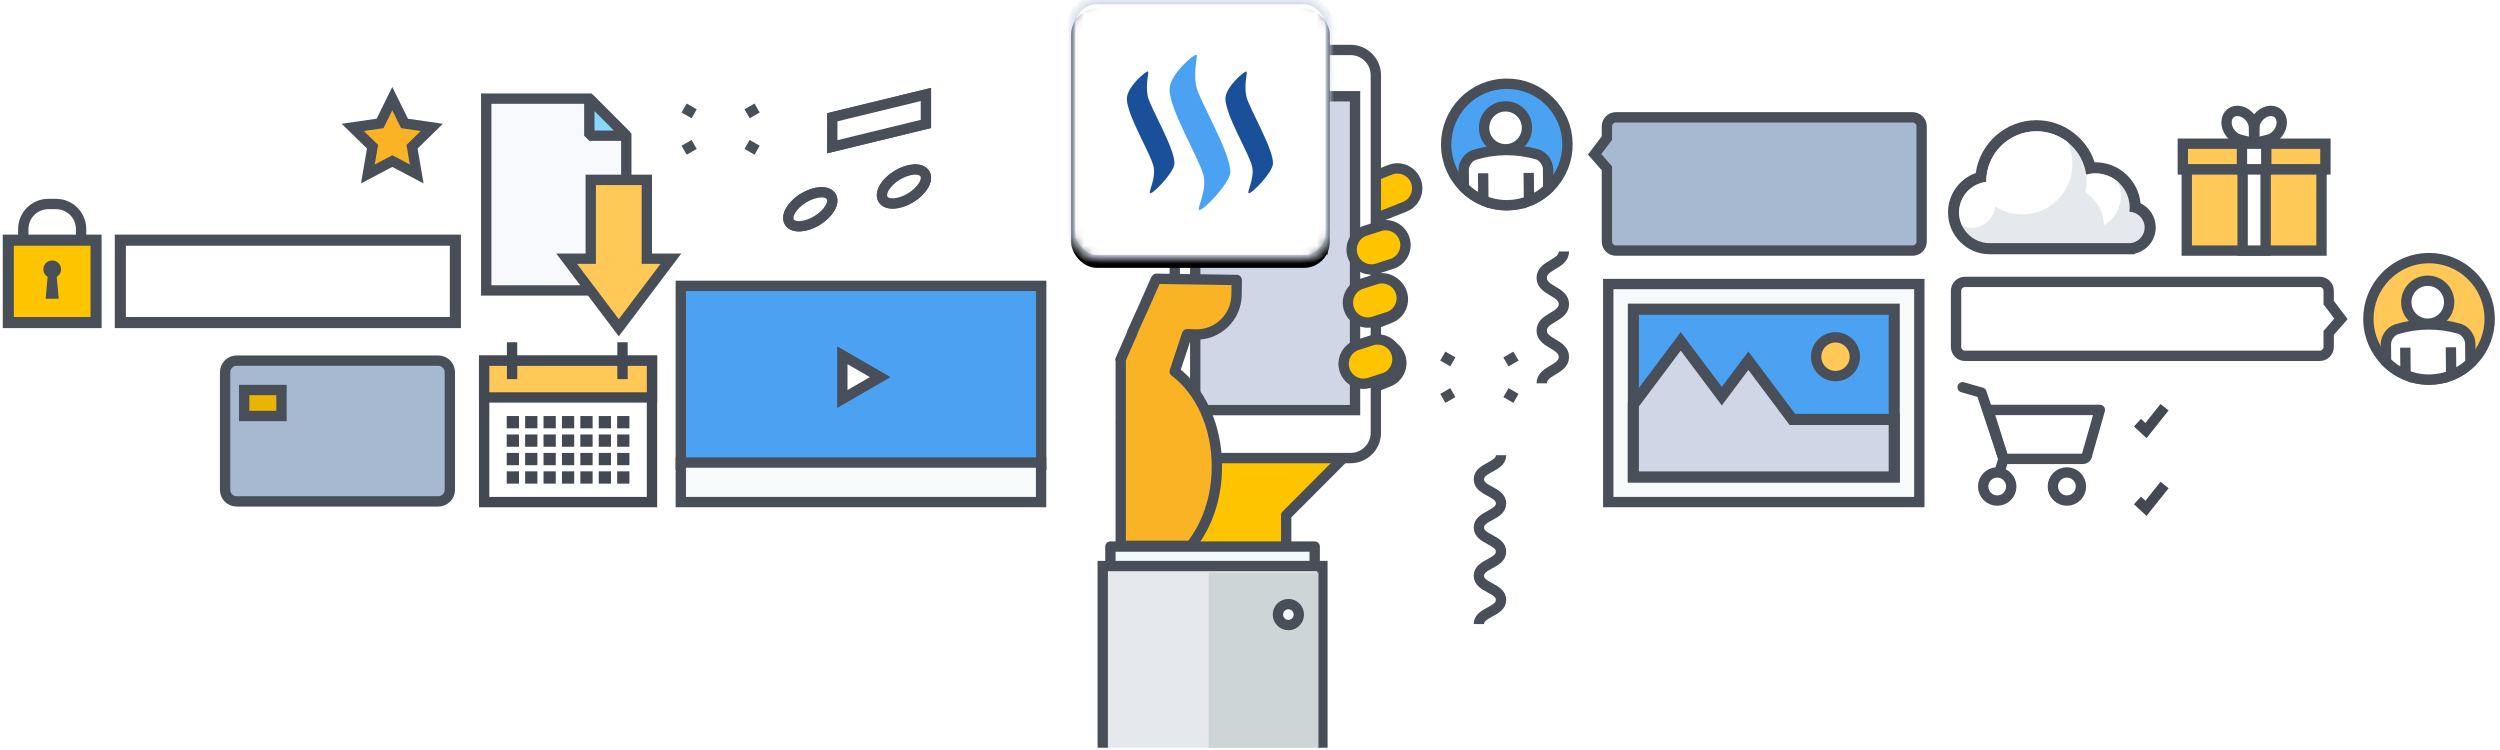 <?xml version="1.0" encoding="UTF-8" standalone="no"?>
<svg width="290px" height="87px" viewBox="0 0 290 87" version="1.1" xmlns="http://www.w3.org/2000/svg" xmlns:xlink="http://www.w3.org/1999/xlink">
    <!-- Generator: Sketch 3.7.2 (28276) - http://www.bohemiancoding.com/sketch -->
    <title>Group 4</title>
    <desc>Created with Sketch.</desc>
    <defs>
        <rect id="path-1" x="0" y="0" width="29.993" height="30.074" rx="2.992"></rect>
        <filter x="-50%" y="-50%" width="200%" height="200%" filterUnits="objectBoundingBox" id="filter-2">
            <feOffset dx="0" dy="1" in="SourceAlpha" result="shadowOffsetOuter1"></feOffset>
            <feGaussianBlur stdDeviation="0.5" in="shadowOffsetOuter1" result="shadowBlurOuter1"></feGaussianBlur>
            <feComposite in="shadowBlurOuter1" in2="SourceAlpha" operator="out" result="shadowBlurOuter1"></feComposite>
            <feColorMatrix values="0 0 0 0 0.302   0 0 0 0 0.408   0 0 0 0 0.573  0 0 0 0.205 0" type="matrix" in="shadowBlurOuter1"></feColorMatrix>
        </filter>
        <mask id="mask-3" maskContentUnits="userSpaceOnUse" maskUnits="objectBoundingBox" x="0" y="0" width="29.993" height="30.074" fill="white">
            <use xlink:href="#path-1"></use>
        </mask>
    </defs>
    <g id="adverts" stroke="none" stroke-width="1" fill="none" fill-rule="evenodd">
        <g id="Group-4">
            <g id="Page-1" style="mix-blend-mode: multiply;" transform="translate(0, 5.37)">
                <path id="Stroke-16" stroke="#484F59" stroke-width="1.2"></path>
                <path id="Stroke-17" stroke="#484F59" stroke-width="1.2" stroke-dasharray="1.258,1.258"></path>
                <path id="Stroke-18" stroke="#484F59" stroke-width="1.2"></path>
                <path id="Stroke-19" stroke="#484F59" stroke-width="1.2"></path>
                <path id="Stroke-20" stroke="#484F59" stroke-width="1.2"></path>
                <path id="Stroke-21" stroke="#484F59" stroke-width="1.2"></path>
                <path id="Stroke-22" stroke="#484F59" stroke-width="1.2"></path>
                <path d="M79.359,7.16 L80.52,7.831" id="Stroke-23" stroke="#484F59" stroke-width="1.2"></path>
                <path d="M79.359,12.056 L80.52,11.384" id="Stroke-24" stroke="#484F59" stroke-width="1.2"></path>
                <path id="Stroke-25" stroke="#484F59" stroke-width="1.2"></path>
                <path d="M87.823,12.056 L86.662,11.384" id="Stroke-26" stroke="#484F59" stroke-width="1.2"></path>
                <path d="M87.823,7.16 L86.662,7.831" id="Stroke-27" stroke="#484F59" stroke-width="1.2"></path>
                <polygon id="Fill-28" fill="#4BA2F2" points="78.974 48.557 120.78 48.557 120.78 27.788 78.974 27.788"></polygon>
                <polygon id="Stroke-29" stroke="#484F59" stroke-width="1.2" points="78.974 48.557 120.78 48.557 120.78 27.788 78.974 27.788"></polygon>
                <polygon id="Fill-30" fill="#F7FAFB" points="78.974 52.871 120.766 52.871 120.766 48.287 78.974 48.287"></polygon>
                <polygon id="Stroke-31" stroke="#484F59" stroke-width="1.2" points="78.974 52.871 120.766 52.871 120.766 48.287 78.974 48.287"></polygon>
                <polygon id="Fill-32" fill="#FFFFFF" points="102.101 38.376 99.906 39.645 97.712 40.915 97.712 38.376 97.712 35.837 99.906 37.106"></polygon>
                <polygon id="Stroke-33" stroke="#484F59" stroke-width="1.2" points="102.101 38.376 99.906 39.645 97.712 40.915 97.712 38.376 97.712 35.837 99.906 37.106"></polygon>
                <path id="Stroke-34" stroke="#484F59" stroke-width="1.2"></path>
                <path id="Stroke-35" stroke="#484F59" stroke-width="1.2"></path>
                <path id="Stroke-36" stroke="#484F59" stroke-width="1.2"></path>
                <path id="Stroke-37" stroke="#484F59" stroke-width="1.2"></path>
                <polygon id="Fill-38" fill="#F8F9FC" points="72.649 28.32 72.649 16.362 72.649 10.368 68.362 6.071 56.402 6.071 56.402 10.509 56.402 16.362 56.402 28.32"></polygon>
                <polygon id="Stroke-39" stroke="#484F59" stroke-width="1.2" points="72.649 28.32 72.649 16.362 72.649 10.368 68.362 6.071 56.402 6.071 56.402 10.509 56.402 16.362 56.402 28.32"></polygon>
                <polygon id="Fill-40" fill="#88D8FB" points="68.362 10.368 72.649 10.368 68.362 6.071"></polygon>
                <polygon id="Stroke-41" stroke="#484F59" stroke-width="1.2" stroke-linejoin="bevel" points="68.362 10.368 72.649 10.368 68.362 6.071"></polygon>
                <polygon id="Fill-42" fill="#FFC857" points="77.827 24.638 75.032 24.638 75.032 15.494 71.92 15.494 68.528 15.494 68.528 24.638 65.731 24.638 71.778 32.65"></polygon>
                <polygon id="Stroke-43" stroke="#484F59" stroke-width="1.2" points="77.827 24.638 75.032 24.638 75.032 15.494 71.92 15.494 68.528 15.494 68.528 24.638 65.731 24.638 71.778 32.65"></polygon>
                <polygon id="Fill-44" fill="#FFFFFF" points="56.161 52.871 75.63 52.871 75.63 36.471 56.161 36.471"></polygon>
                <polygon id="Stroke-45" stroke="#424953" stroke-width="1.2" points="56.161 52.871 75.63 52.871 75.63 36.471 56.161 36.471"></polygon>
                <polygon id="Fill-46" fill="#FFC857" points="56.161 40.734 75.63 40.734 75.63 36.472 56.161 36.472"></polygon>
                <polygon id="Stroke-47" stroke="#424953" stroke-width="1.2" points="56.161 40.734 75.63 40.734 75.63 36.472 56.161 36.472"></polygon>
                <polygon id="Fill-48" fill="#424953" points="58.779 44.315 60.203 44.315 60.203 42.889 58.779 42.889"></polygon>
                <polygon id="Fill-49" fill="#424953" points="60.915 44.315 62.338 44.315 62.338 42.889 60.915 42.889"></polygon>
                <polygon id="Fill-50" fill="#424953" points="63.049 44.315 64.472 44.315 64.472 42.889 63.049 42.889"></polygon>
                <polygon id="Fill-51" fill="#424953" points="65.185 44.315 66.608 44.315 66.608 42.889 65.185 42.889"></polygon>
                <polygon id="Fill-52" fill="#424953" points="67.319 44.315 68.743 44.315 68.743 42.889 67.319 42.889"></polygon>
                <polygon id="Fill-53" fill="#424953" points="69.455 44.315 70.878 44.315 70.878 42.889 69.455 42.889"></polygon>
                <polygon id="Fill-54" fill="#424953" points="71.59 44.315 73.013 44.315 73.013 42.889 71.59 42.889"></polygon>
                <polygon id="Fill-55" fill="#424953" points="58.779 46.454 60.203 46.454 60.203 45.028 58.779 45.028"></polygon>
                <polygon id="Fill-56" fill="#424953" points="60.915 46.454 62.338 46.454 62.338 45.028 60.915 45.028"></polygon>
                <polygon id="Fill-57" fill="#424953" points="63.049 46.454 64.472 46.454 64.472 45.028 63.049 45.028"></polygon>
                <polygon id="Fill-58" fill="#424953" points="65.185 46.454 66.608 46.454 66.608 45.028 65.185 45.028"></polygon>
                <polygon id="Fill-59" fill="#424953" points="67.319 46.454 68.743 46.454 68.743 45.028 67.319 45.028"></polygon>
                <polygon id="Fill-60" fill="#424953" points="69.455 46.454 70.878 46.454 70.878 45.028 69.455 45.028"></polygon>
                <polygon id="Fill-61" fill="#424953" points="71.59 46.454 73.013 46.454 73.013 45.028 71.59 45.028"></polygon>
                <polygon id="Fill-62" fill="#424953" points="58.779 48.594 60.203 48.594 60.203 47.168 58.779 47.168"></polygon>
                <polygon id="Fill-63" fill="#424953" points="60.915 48.594 62.338 48.594 62.338 47.168 60.915 47.168"></polygon>
                <polygon id="Fill-64" fill="#424953" points="63.049 48.594 64.472 48.594 64.472 47.168 63.049 47.168"></polygon>
                <polygon id="Fill-65" fill="#424953" points="65.185 48.594 66.608 48.594 66.608 47.168 65.185 47.168"></polygon>
                <polygon id="Fill-66" fill="#424953" points="67.319 48.594 68.743 48.594 68.743 47.168 67.319 47.168"></polygon>
                <polygon id="Fill-67" fill="#424953" points="69.455 48.594 70.878 48.594 70.878 47.168 69.455 47.168"></polygon>
                <polygon id="Fill-68" fill="#424953" points="71.59 48.594 73.013 48.594 73.013 47.168 71.59 47.168"></polygon>
                <polygon id="Fill-69" fill="#424953" points="58.779 50.732 60.203 50.732 60.203 49.306 58.779 49.306"></polygon>
                <polygon id="Fill-70" fill="#424953" points="60.915 50.732 62.338 50.732 62.338 49.306 60.915 49.306"></polygon>
                <polygon id="Fill-71" fill="#424953" points="63.049 50.732 64.472 50.732 64.472 49.306 63.049 49.306"></polygon>
                <polygon id="Fill-72" fill="#424953" points="65.185 50.732 66.608 50.732 66.608 49.306 65.185 49.306"></polygon>
                <polygon id="Fill-73" fill="#424953" points="67.319 50.732 68.743 50.732 68.743 49.306 67.319 49.306"></polygon>
                <polygon id="Fill-74" fill="#424953" points="69.455 50.732 70.878 50.732 70.878 49.306 69.455 49.306"></polygon>
                <polygon id="Fill-75" fill="#424953" points="71.59 50.732 73.013 50.732 73.013 49.306 71.59 49.306"></polygon>
                <polygon id="Stroke-76" stroke="#424953" stroke-width="1.2" points="59.401 34.331 59.401 38.61 59.401 37.184 59.401 35.758"></polygon>
                <polygon id="Stroke-77" stroke="#424953" stroke-width="1.2" points="72.212 34.331 72.212 38.61 72.212 37.184 72.212 35.758"></polygon>
                <path d="M230.812,23.482 C228.497,23.482 226.613,21.595 226.613,19.275 C226.613,17.324 227.942,15.659 229.783,15.196 C230.056,11.838 232.843,9.217 236.231,9.217 C239.217,9.217 241.806,11.29 242.51,14.139 C242.698,14.115 242.887,14.103 243.075,14.103 C245.597,14.103 247.652,16.142 247.688,18.661 C248.698,18.969 249.42,19.903 249.42,21.015 C249.42,22.292 248.448,23.345 247.207,23.47 L247.201,23.482 L230.812,23.482 Z" id="Fill-78" fill="#E5E8EC"></path>
                <path d="M236.231,8.572 C232.645,8.572 229.671,11.243 229.187,14.704 C227.294,15.376 225.969,17.184 225.969,19.275 C225.969,21.95 228.142,24.126 230.811,24.126 L238.546,24.126 L243.6,24.126 L246.803,24.126 L247.598,24.126 L247.635,24.052 C249.023,23.743 250.064,22.498 250.064,21.015 C250.064,19.775 249.352,18.71 248.306,18.211 C248.047,15.547 245.8,13.458 243.075,13.458 C243.044,13.458 243.013,13.459 242.983,13.46 C242.035,10.601 239.328,8.572 236.231,8.572 M236.231,9.861 C239.179,9.861 241.612,12.054 242.001,14.899 C242.343,14.802 242.703,14.747 243.075,14.747 C245.268,14.747 247.045,16.53 247.045,18.726 C247.045,18.886 247.033,19.043 247.015,19.198 C247.994,19.228 248.777,20.029 248.777,21.015 C248.777,22.022 247.964,22.837 246.96,22.837 C246.908,22.837 246.857,22.834 246.806,22.83 C246.806,22.833 246.805,22.835 246.803,22.837 L243.6,22.837 L238.546,22.837 L230.811,22.837 C228.848,22.837 227.256,21.242 227.256,19.275 C227.256,17.445 228.633,15.94 230.404,15.737 L230.404,15.697 C230.404,12.475 233.012,9.861 236.231,9.861" id="Fill-79" fill="#484F59"></path>
                <path d="M245.704,15.751 C245.003,15.129 244.085,14.748 243.075,14.748 C242.703,14.748 242.343,14.802 242.001,14.899 C242.037,15.16 242.057,15.426 242.057,15.697 C242.057,16.131 242.009,16.552 241.919,16.958 C243.183,17.76 244.027,19.159 244.056,20.76 C245.234,20.07 246.029,18.791 246.029,17.324 C246.029,16.765 245.912,16.234 245.704,15.751" id="Fill-80" fill="#FFFFFF"></path>
                <path d="M234.578,19.497 C237.795,19.497 240.403,16.883 240.403,13.659 C240.403,12.738 240.191,11.869 239.812,11.095 C238.825,10.322 237.582,9.861 236.23,9.861 C233.013,9.861 230.405,12.475 230.405,15.697 L230.405,15.737 C228.633,15.94 227.256,17.445 227.256,19.275 C227.256,19.829 227.387,20.351 227.612,20.82 C227.948,20.969 228.321,21.053 228.714,21.053 C230.137,21.053 231.303,19.962 231.431,18.571 C232.338,19.156 233.418,19.497 234.578,19.497" id="Fill-81" fill="#FFFFFF"></path>
                <path d="M96.525,17.711 C96.688,18.577 95.685,19.813 94.286,20.473 C92.888,21.133 91.624,20.967 91.462,20.102 C91.301,19.236 92.303,17.999 93.702,17.339 C95.101,16.68 96.365,16.847 96.525,17.711" id="Fill-82" fill="#FFFFFF"></path>
                <path d="M96.525,17.711 C96.688,18.577 95.685,19.813 94.286,20.473 C92.888,21.133 91.624,20.967 91.462,20.102 C91.301,19.236 92.303,17.999 93.702,17.339 C95.101,16.68 96.365,16.847 96.525,17.711 L96.525,17.711 Z" id="Stroke-83" stroke="#484F59" stroke-width="1.2"></path>
                <g id="Group-86" transform="translate(96.474, 7.901)">
                    <path id="Fill-84" fill="#FFFFFF"></path>
                    <path id="Stroke-85" stroke="#484F59" stroke-width="1.2"></path>
                </g>
                <path d="M107.389,15.068 C107.55,15.933 106.546,17.17 105.149,17.83 C103.75,18.491 102.486,18.324 102.325,17.458 C102.164,16.593 103.166,15.355 104.565,14.696 C105.962,14.037 107.227,14.203 107.389,15.068" id="Fill-87" fill="#FFFFFF"></path>
                <path d="M107.389,15.068 C107.55,15.933 106.546,17.17 105.149,17.83 C103.75,18.491 102.486,18.324 102.325,17.458 C102.164,16.593 103.166,15.355 104.565,14.696 C105.962,14.037 107.227,14.203 107.389,15.068 L107.389,15.068 Z" id="Stroke-88" stroke="#484F59" stroke-width="1.2"></path>
                <g id="Group-91" transform="translate(107.194, 5.324)">
                    <path id="Fill-89" fill="#FFFFFF"></path>
                    <path id="Stroke-90" stroke="#484F59" stroke-width="1.2"></path>
                </g>
                <polygon id="Fill-92" fill="#FFFFFF" points="107.405 9.006 96.542 11.65 96.544 8.233 107.405 5.589"></polygon>
                <polygon id="Stroke-93" stroke="#484F59" stroke-width="1.2" points="107.405 9.006 96.542 11.65 96.544 8.233 107.405 5.589"></polygon>
                <path d="M96.525,17.711 C96.688,18.577 95.685,19.813 94.286,20.473 C92.888,21.133 91.624,20.967 91.462,20.102 C91.301,19.236 92.303,17.999 93.702,17.339 C95.101,16.68 96.365,16.847 96.525,17.711" id="Fill-94" fill="#FFFFFF"></path>
                <path d="M96.525,17.711 C96.688,18.577 95.685,19.813 94.286,20.473 C92.888,21.133 91.624,20.967 91.462,20.102 C91.301,19.236 92.303,17.999 93.702,17.339 C95.101,16.68 96.365,16.847 96.525,17.711 L96.525,17.711 Z" id="Stroke-95" stroke="#484F59" stroke-width="1.2"></path>
                <g id="Group-98" transform="translate(96.474, 7.901)">
                    <path id="Fill-96" fill="#FFFFFF"></path>
                    <path id="Stroke-97" stroke="#484F59" stroke-width="1.2"></path>
                </g>
                <path d="M107.389,15.068 C107.55,15.933 106.546,17.17 105.149,17.83 C103.75,18.491 102.486,18.324 102.325,17.458 C102.164,16.593 103.166,15.355 104.565,14.696 C105.962,14.037 107.227,14.203 107.389,15.068" id="Fill-99" fill="#FFFFFF"></path>
                <path d="M107.389,15.068 C107.55,15.933 106.546,17.17 105.149,17.83 C103.75,18.491 102.486,18.324 102.325,17.458 C102.164,16.593 103.166,15.355 104.565,14.696 C105.962,14.037 107.227,14.203 107.389,15.068 L107.389,15.068 Z" id="Stroke-100" stroke="#484F59" stroke-width="1.2"></path>
                <g id="Group-103" transform="translate(107.194, 5.324)">
                    <path id="Fill-101" fill="#FFFFFF"></path>
                    <path id="Stroke-102" stroke="#484F59" stroke-width="1.2"></path>
                </g>
                <polygon id="Fill-104" fill="#FFFFFF" points="107.405 9.006 96.542 11.65 96.544 8.233 107.405 5.589"></polygon>
                <polygon id="Stroke-105" stroke="#484F59" stroke-width="1.2" points="107.405 9.006 96.542 11.65 96.544 8.233 107.405 5.589"></polygon>
                <path d="M52.182,51.45 C52.182,52.189 51.579,52.792 50.843,52.792 L27.449,52.792 C26.713,52.792 26.11,52.189 26.11,51.45 L26.11,37.806 C26.11,37.068 26.713,36.464 27.449,36.464 L50.843,36.464 C51.579,36.464 52.182,37.068 52.182,37.806 L52.182,51.45 Z" id="Fill-106" fill="#A7B8D1"></path>
                <path d="M52.182,51.45 C52.182,52.189 51.579,52.792 50.843,52.792 L27.449,52.792 C26.713,52.792 26.11,52.189 26.11,51.45 L26.11,37.806 C26.11,37.068 26.713,36.464 27.449,36.464 L50.843,36.464 C51.579,36.464 52.182,37.068 52.182,37.806 L52.182,51.45 L52.182,51.45 Z" id="Stroke-107" stroke="#484F59" stroke-width="1.2"></path>
                <path id="Stroke-108" stroke="#484F59" stroke-width="1.2"></path>
                <path id="Stroke-109" stroke="#484F59" stroke-width="1.2"></path>
                <path id="Stroke-110" stroke="#484F59" stroke-width="1.2"></path>
                <path id="Stroke-111" stroke="#484F59" stroke-width="1.2"></path>
                <path id="Stroke-112" stroke="#484F59" stroke-width="1.2"></path>
                <path id="Stroke-113" stroke="#484F59" stroke-width="1.2"></path>
                <polygon id="Fill-114" fill="#EBB400" points="28.321 42.887 32.652 42.887 32.652 39.869 28.321 39.869"></polygon>
                <polygon id="Stroke-115" stroke="#484F59" stroke-width="1.2" points="28.321 42.887 32.652 42.887 32.652 39.869 28.321 39.869"></polygon>
                <path id="Stroke-116" stroke="#484F59" stroke-width="1.2"></path>
                <path id="Stroke-117" stroke="#484F59" stroke-width="1.2"></path>
                <path id="Stroke-118" stroke="#484F59" stroke-width="1.2"></path>
                <path id="Stroke-119" stroke="#484F59" stroke-width="1.2" stroke-dasharray="1.095,1.095"></path>
                <path id="Stroke-120" stroke="#484F59" stroke-width="1.2"></path>
                <path id="Stroke-122" stroke="#484F59" stroke-width="1.2"></path>
                <path id="Stroke-124" stroke="#484F59" stroke-width="1.2" stroke-dasharray="1.095,1.095"></path>
                <path id="Stroke-125" stroke="#484F59" stroke-width="1.2"></path>
                <path d="M233.308,51.064 C233.308,51.967 232.579,52.697 231.678,52.697 C230.779,52.697 230.049,51.967 230.049,51.064 C230.049,50.163 230.779,49.432 231.678,49.432 C232.579,49.432 233.308,50.163 233.308,51.064 L233.308,51.064 Z" id="Stroke-126" stroke="#484F59" stroke-width="1.2" stroke-linecap="round" stroke-linejoin="round"></path>
                <path d="M241.39,51.064 C241.39,51.967 240.661,52.697 239.76,52.697 C238.86,52.697 238.131,51.967 238.131,51.064 C238.131,50.163 238.86,49.432 239.76,49.432 C240.661,49.432 241.39,50.163 241.39,51.064 L241.39,51.064 Z" id="Stroke-127" stroke="#484F59" stroke-width="1.2" stroke-linecap="round" stroke-linejoin="round"></path>
                <path id="Stroke-128" stroke="#484F59" stroke-width="1.2" stroke-linecap="round" stroke-linejoin="round"></path>
                <polyline id="Stroke-129" stroke="#484F59" stroke-width="1.2" stroke-linecap="round" stroke-linejoin="round" points="227.664 39.553 229.853 40.179 232.409 47.859 231.937 49.384"></polyline>
                <path d="M242.107,47.363 C242.107,47.653 241.873,47.859 241.586,47.859 L232.409,47.859 L230.636,42.182 L243.585,42.182 L242.107,47.363 L242.107,47.363 Z" id="Stroke-130" stroke="#484F59" stroke-width="1.2" stroke-linecap="round" stroke-linejoin="round"></path>
                <polygon id="Fill-131" fill="#FBB326" points="45.505 6.071 46.923 8.947 50.089 9.408 47.798 11.647 48.338 14.808 45.505 13.316 42.672 14.808 43.213 11.647 40.921 9.408 44.088 8.947"></polygon>
                <polygon id="Stroke-132" stroke="#484F59" stroke-width="1.2" points="45.505 6.071 46.923 8.947 50.089 9.408 47.798 11.647 48.338 14.808 45.505 13.316 42.672 14.808 43.213 11.647 40.921 9.408 44.088 8.947"></polygon>
                <path d="M264.687,8.815 C264.681,7.9 263.955,7.326 263.065,7.535 C262.191,7.741 261.485,8.625 261.466,9.525 L261.464,9.525 L261.476,11.231 L263.133,10.842 L263.133,10.839 C264.002,10.61 264.694,9.715 264.687,8.815 L264.687,8.815 Z" id="Stroke-133" stroke="#484F59" stroke-width="1.2"></path>
                <path d="M258.276,8.815 C258.282,7.9 259.009,7.326 259.899,7.535 C260.773,7.741 261.479,8.625 261.497,9.525 L261.5,9.525 L261.488,11.231 L259.83,10.842 L259.83,10.839 C258.962,10.61 258.27,9.715 258.276,8.815 L258.276,8.815 Z" id="Stroke-134" stroke="#484F59" stroke-width="1.2"></path>
                <polygon id="Fill-135" fill="#FFC857" points="253.205 14.285 269.75 14.285 269.75 11.299 253.205 11.299"></polygon>
                <polygon id="Stroke-136" stroke="#484F59" stroke-width="1.2" points="253.205 14.285 269.75 14.285 269.75 11.299 253.205 11.299"></polygon>
                <polygon id="Fill-137" fill="#FFC857" points="253.663 23.697 269.293 23.697 269.293 14.285 253.663 14.285"></polygon>
                <polygon id="Stroke-138" stroke="#484F59" stroke-width="1.2" points="253.663 23.697 269.293 23.697 269.293 14.285 253.663 14.285"></polygon>
                <polygon id="Fill-139" fill="#FFFFFF" points="260.067 14.285 262.889 14.285 262.889 11.299 260.067 11.299"></polygon>
                <polygon id="Stroke-140" stroke="#484F59" stroke-width="1.2" points="260.067 14.285 262.889 14.285 262.889 11.299 260.067 11.299"></polygon>
                <polygon id="Fill-141" fill="#FFFFFF" points="260.144 23.697 262.811 23.697 262.811 14.285 260.144 14.285"></polygon>
                <polygon id="Stroke-142" stroke="#484F59" stroke-width="1.2" points="260.144 23.697 262.811 23.697 262.811 14.285 260.144 14.285"></polygon>
                <path d="M139.219,31.708 L131.908,39.034 C129.421,41.524 129.421,45.562 131.908,48.051 L132.095,48.24 L132.097,61.911 L149.198,61.911 L149.198,54.395 L155.529,48.051 C158.016,45.562 158.016,41.524 155.529,39.034 L148.219,31.708 C145.733,29.219 141.704,29.219 139.219,31.708" id="Fill-143" fill="#FFC400"></path>
                <path d="M139.219,31.708 L131.908,39.034 C129.421,41.524 129.421,45.562 131.908,48.051 L132.095,48.24 L132.097,61.911 L149.198,61.911 L149.198,54.395 L155.529,48.051 C158.016,45.562 158.016,41.524 155.529,39.034 L148.219,31.708 C145.733,29.219 141.704,29.219 139.219,31.708 L139.219,31.708 Z" id="Stroke-144" stroke="#484F59" stroke-width="1.2" stroke-linecap="round" stroke-linejoin="round"></path>
                <path d="M162.398,35.898 C162.862,37.083 162.281,38.424 161.101,38.891 L145.329,45.124 C144.146,45.591 142.808,45.009 142.342,43.825 C141.876,42.639 142.456,41.298 143.638,40.831 L159.41,34.597 C160.593,34.132 161.931,34.713 162.398,35.898" id="Fill-145" fill="#FFC400"></path>
                <path d="M162.398,35.898 C162.862,37.083 162.281,38.424 161.101,38.891 L145.329,45.124 C144.146,45.591 142.808,45.009 142.342,43.825 C141.876,42.639 142.456,41.298 143.638,40.831 L159.41,34.597 C160.593,34.132 161.931,34.713 162.398,35.898 L162.398,35.898 Z" id="Stroke-146" stroke="#484F59" stroke-width="1.2" stroke-linecap="round" stroke-linejoin="round"></path>
                <path d="M162.579,28.509 C163.045,29.694 162.464,31.035 161.281,31.503 L145.508,37.735 C144.326,38.202 142.987,37.618 142.521,36.436 C142.056,35.249 142.637,33.908 143.818,33.441 L159.59,27.21 C160.773,26.742 162.11,27.324 162.579,28.509" id="Fill-147" fill="#FFC400"></path>
                <path d="M162.579,28.509 C163.045,29.694 162.464,31.035 161.281,31.503 L145.508,37.735 C144.326,38.202 142.987,37.618 142.521,36.436 C142.056,35.249 142.637,33.908 143.818,33.441 L159.59,27.21 C160.773,26.742 162.11,27.324 162.579,28.509 L162.579,28.509 Z" id="Stroke-148" stroke="#484F59" stroke-width="1.2" stroke-linecap="round" stroke-linejoin="round"></path>
                <path d="M164.237,15.628 C164.704,16.812 164.123,18.154 162.939,18.621 L147.169,24.854 C145.986,25.321 144.646,24.739 144.181,23.553 C143.715,22.369 144.294,21.028 145.479,20.561 L161.25,14.328 C162.433,13.861 163.771,14.443 164.237,15.628" id="Fill-149" fill="#FFC400"></path>
                <path d="M164.237,15.628 C164.704,16.812 164.123,18.154 162.939,18.621 L147.169,24.854 C145.986,25.321 144.646,24.739 144.181,23.553 C143.715,22.369 144.294,21.028 145.479,20.561 L161.25,14.328 C162.433,13.861 163.771,14.443 164.237,15.628 L164.237,15.628 Z" id="Stroke-150" stroke="#484F59" stroke-width="1.2" stroke-linecap="round" stroke-linejoin="round"></path>
                <path d="M159.598,44.834 C159.598,46.446 158.283,47.766 156.673,47.766 L139.2,47.766 C137.59,47.766 136.274,46.446 136.274,44.834 L136.274,3.355 C136.274,1.742 137.59,0.424 139.2,0.424 L156.673,0.424 C158.283,0.424 159.598,1.742 159.598,3.355 L159.598,44.834 Z" id="Fill-151" fill="#FFFFFF"></path>
                <path d="M159.598,44.834 C159.598,46.446 158.283,47.766 156.673,47.766 L139.2,47.766 C137.59,47.766 136.274,46.446 136.274,44.834 L136.274,3.355 C136.274,1.742 137.59,0.424 139.2,0.424 L156.673,0.424 C158.283,0.424 159.598,1.742 159.598,3.355 L159.598,44.834 L159.598,44.834 Z" id="Stroke-152" stroke="#484F59" stroke-width="1.2"></path>
                <polygon id="Fill-153" fill="#CFD7E6" points="138.648 42.205 157.185 42.205 157.185 5.796 138.648 5.796"></polygon>
                <polygon id="Stroke-154" stroke="#484F59" stroke-width="1.2" points="138.648 42.205 157.185 42.205 157.185 5.796 138.648 5.796"></polygon>
                <path d="M162.875,22.21 C163.343,23.395 162.761,24.737 161.578,25.203 L159.936,25.729 C158.755,26.197 157.416,25.613 156.95,24.428 C156.483,23.244 157.063,21.903 158.247,21.437 L159.888,20.911 C161.07,20.444 162.408,21.026 162.875,22.21" id="Fill-155" fill="#FFC400"></path>
                <path d="M162.875,22.21 C163.343,23.395 162.761,24.737 161.578,25.203 L159.936,25.729 C158.755,26.197 157.416,25.613 156.95,24.428 C156.483,23.244 157.063,21.903 158.247,21.437 L159.888,20.911 C161.07,20.444 162.408,21.026 162.875,22.21 L162.875,22.21 Z" id="Stroke-156" stroke="#484F59" stroke-width="1.2" stroke-linecap="round" stroke-linejoin="round"></path>
                <path d="M161.946,35.466 C162.413,36.652 161.831,37.992 160.65,38.46 L159.008,38.985 C157.826,39.453 156.488,38.87 156.022,37.685 C155.554,36.5 156.136,35.159 157.319,34.692 L158.96,34.167 C160.142,33.699 161.48,34.282 161.946,35.466" id="Fill-157" fill="#FFC400"></path>
                <path d="M161.946,35.466 C162.413,36.652 161.831,37.992 160.65,38.46 L159.008,38.985 C157.826,39.453 156.488,38.87 156.022,37.685 C155.554,36.5 156.136,35.159 157.319,34.692 L158.96,34.167 C160.142,33.699 161.48,34.282 161.946,35.466 L161.946,35.466 Z" id="Stroke-158" stroke="#484F59" stroke-width="1.2" stroke-linecap="round" stroke-linejoin="round"></path>
                <path d="M162.445,28.37 C162.912,29.555 162.331,30.896 161.148,31.363 L159.506,31.888 C158.325,32.355 156.987,31.773 156.52,30.588 C156.053,29.402 156.633,28.062 157.817,27.595 L159.459,27.071 C160.64,26.603 161.979,27.184 162.445,28.37" id="Fill-159" fill="#FFC400"></path>
                <path d="M162.445,28.37 C162.912,29.555 162.331,30.896 161.148,31.363 L159.506,31.888 C158.325,32.355 156.987,31.773 156.52,30.588 C156.053,29.402 156.633,28.062 157.817,27.595 L159.459,27.071 C160.64,26.603 161.979,27.184 162.445,28.37 L162.445,28.37 Z" id="Stroke-160" stroke="#484F59" stroke-width="1.2" stroke-linecap="round" stroke-linejoin="round"></path>
                <path d="M134.123,27.037 L134.095,27.019 L132.801,29.954 L131.332,33.195 L131.371,33.196 L129.973,36.365 L130.005,36.374 L130.005,57.948 L138.132,57.948 C139.995,55.645 141.162,52.372 141.161,48.738 C141.162,44.007 139.185,39.887 136.265,37.727 L137.703,33.401 L138.721,33.434 C141.284,33.475 143.399,31.425 143.441,28.853 L143.465,27.303 C143.467,27.237 143.459,27.173 143.458,27.107 L134.154,26.965 L134.123,27.037 Z" id="Fill-161" fill="#FBB326"></path>
                <path d="M134.123,27.037 L134.095,27.019 L132.801,29.954 L131.332,33.195 L131.371,33.196 L129.973,36.365 L130.005,36.374 L130.005,57.948 L138.132,57.948 C139.995,55.645 141.162,52.372 141.161,48.738 C141.162,44.007 139.185,39.887 136.265,37.727 L137.703,33.401 L138.721,33.434 C141.284,33.475 143.399,31.425 143.441,28.853 L143.465,27.303 C143.467,27.237 143.459,27.173 143.458,27.107 L134.154,26.965 L134.123,27.037 L134.123,27.037 Z" id="Stroke-162" stroke="#484F59" stroke-width="1.2" stroke-linecap="round" stroke-linejoin="round"></path>
                <path id="Stroke-163" stroke="#484F59" stroke-width="1.2"></path>
                <path id="Stroke-164" stroke="#484F59" stroke-width="1.2"></path>
                <polygon id="Fill-165" fill="#F1FAFC" points="128.808 70.131 152.505 70.131 152.505 58.031 128.808 58.031"></polygon>
                <polygon id="Stroke-166" stroke="#484F59" stroke-width="1.2" stroke-linecap="round" stroke-linejoin="round" points="128.808 70.131 152.505 70.131 152.505 58.031 128.808 58.031"></polygon>
                <g id="Group-169" transform="translate(127.775, 59.887)">
                    <polyline id="Fill-167" fill="#E5E8EC" points="0.14 21.481 0.14 0.403 25.624 0.403 25.624 21.481"></polyline>
                    <polyline id="Stroke-168" stroke="#484F59" stroke-width="1.2" points="0.14 21.481 0.14 0.403 25.624 0.403 25.624 21.481"></polyline>
                </g>
                <polygon id="Fill-170" fill="#CDD5D7" points="140.211 81.368 152.94 81.368 152.94 61.045 140.211 61.045"></polygon>
                <path d="M150.665,65.921 C150.665,66.594 150.121,67.137 149.45,67.137 C148.782,67.137 148.239,66.594 148.239,65.921 C148.239,65.251 148.782,64.705 149.45,64.705 C150.121,64.705 150.665,65.251 150.665,65.921" id="Fill-171" fill="#F1FAFC"></path>
                <path d="M150.665,65.921 C150.665,66.594 150.121,67.137 149.45,67.137 C148.782,67.137 148.239,66.594 148.239,65.921 C148.239,65.251 148.782,64.705 149.45,64.705 C150.121,64.705 150.665,65.251 150.665,65.921 L150.665,65.921 Z" id="Stroke-172" stroke="#484F59" stroke-width="1.2" stroke-linecap="round" stroke-linejoin="round"></path>
                <path id="Stroke-173" stroke="#484F59" stroke-width="1.2"></path>
                <path id="Stroke-174" stroke="#484F59" stroke-width="1.2"></path>
                <path id="Stroke-175" stroke="#484F59" stroke-width="1.2"></path>
                <path id="Stroke-176" stroke="#484F59" stroke-width="1.2"></path>
                <polygon id="Fill-177" fill="#E5E8EC" points="128.465 23.552 153.45 23.552 153.45 9.133 128.465 9.133"></polygon>
                <polygon id="Stroke-178" stroke="#484F59" stroke-width="1.2" points="128.465 23.552 153.45 23.552 153.45 9.133 128.465 9.133"></polygon>
                <path d="M153.432,9.119 L152.207,9.119 L142.172,9.119 L140.947,9.119 L139.723,9.119 L129.687,9.119 L128.463,9.119 L131.583,11.915 L133.772,13.876 C134.029,14.105 134.367,14.407 134.704,14.711 L137.619,17.321 L140.016,19.467 C140.527,19.926 141.366,19.926 141.879,19.467 L144.275,17.321 L147.189,14.711 C147.528,14.407 147.866,14.105 148.122,13.876 L150.311,11.915 L153.432,9.119 Z" id="Fill-179" fill="#CDD5D7"></path>
                <path d="M153.432,9.119 L152.207,9.119 L142.172,9.119 L140.947,9.119 L139.723,9.119 L129.687,9.119 L128.463,9.119 L131.583,11.787 L133.772,13.658 C134.029,13.876 134.367,14.165 134.704,14.454 L137.619,16.945 L140.016,18.992 C140.527,19.43 141.366,19.43 141.879,18.992 L144.275,16.945 L147.189,14.454 C147.528,14.165 147.866,13.876 148.122,13.658 L150.311,11.787 L153.432,9.119 Z" id="Fill-180" fill="#F8F9FC"></path>
                <path d="M153.432,9.119 L152.207,9.119 L142.172,9.119 L140.947,9.119 L139.723,9.119 L129.687,9.119 L128.463,9.119 L131.583,11.787 L133.772,13.658 C134.029,13.876 134.367,14.165 134.704,14.454 L137.619,16.945 L140.016,18.992 C140.527,19.43 141.366,19.43 141.879,18.992 L144.275,16.945 L147.189,14.454 C147.528,14.165 147.866,13.876 148.122,13.658 L150.311,11.787 L153.432,9.119 L153.432,9.119 Z" id="Stroke-181" stroke="#484F59" stroke-width="1.2" stroke-linejoin="round"></path>
                <path d="M128.559,23.451 L136.876,16.256" id="Stroke-182" stroke="#484F59" stroke-width="1.2"></path>
                <path d="M153.429,23.451 L145.112,16.256" id="Stroke-183" stroke="#484F59" stroke-width="1.2"></path>
                <path d="M174.662,11.949 C173.289,11.961 172.167,10.854 172.154,9.478 C172.143,8.102 173.247,6.977 174.62,6.966 C175.993,6.954 177.117,8.06 177.128,9.436 C177.14,10.812 176.036,11.937 174.662,11.949 M179.721,6.364 C178.378,5.04 176.606,4.323 174.729,4.341 C172.85,4.357 171.087,5.109 169.768,6.459 C168.454,7.803 167.741,9.575 167.757,11.451 C167.773,13.364 168.555,15.093 169.805,16.354 C169.801,15.821 169.795,15.208 169.788,14.324 C169.782,13.63 170.321,12.818 171.01,12.601 C173.39,11.867 175.933,11.846 178.324,12.538 C179.019,12.744 179.57,13.545 179.577,14.24 C179.586,15.266 179.591,15.929 179.596,16.521 C179.67,16.451 179.747,16.387 179.818,16.315 C181.131,14.972 181.845,13.201 181.828,11.327 C181.81,9.449 181.062,7.685 179.721,6.364" id="Fill-184" fill="#47B8EC"></path>
                <path d="M179.818,16.315 C178.495,17.668 176.733,18.42 174.852,18.437 C170.972,18.472 167.789,15.338 167.757,11.451 C167.741,9.575 168.455,7.803 169.768,6.459 C171.087,5.109 172.85,4.357 174.729,4.341 C176.606,4.323 178.378,5.04 179.721,6.364 C181.062,7.685 181.81,9.449 181.828,11.327 C181.845,13.201 181.131,14.972 179.818,16.315" id="Fill-185" fill="#4BA2F2"></path>
                <path d="M179.818,16.315 C178.495,17.668 176.733,18.42 174.852,18.437 C170.972,18.472 167.789,15.338 167.757,11.451 C167.741,9.575 168.455,7.803 169.768,6.459 C171.087,5.109 172.85,4.357 174.729,4.341 C176.606,4.323 178.378,5.04 179.721,6.364 C181.062,7.685 181.81,9.449 181.828,11.327 C181.845,13.201 181.131,14.972 179.818,16.315 L179.818,16.315 Z" id="Stroke-186" stroke="#484F59" stroke-width="1.2"></path>
                <path d="M178.324,12.538 C175.933,11.846 173.39,11.867 171.01,12.601 C170.321,12.818 169.782,13.63 169.788,14.323 C169.795,15.208 169.801,15.822 169.805,16.354 C170.449,17.002 171.214,17.526 172.067,17.886 L172.041,14.729 L172.067,17.886 C172.923,18.248 173.865,18.445 174.852,18.437 C175.724,18.429 176.57,18.256 177.359,17.945 L177.331,14.684 L177.359,17.945 C178.18,17.622 178.936,17.142 179.596,16.521 C179.591,15.929 179.585,15.266 179.577,14.24 C179.57,13.545 179.019,12.744 178.324,12.538" id="Fill-187" fill="#FFFFFF"></path>
                <path d="M178.324,12.538 C175.933,11.846 173.39,11.867 171.01,12.601 C170.321,12.818 169.782,13.63 169.788,14.323 C169.795,15.208 169.801,15.822 169.805,16.354 C170.449,17.002 171.214,17.526 172.067,17.886 L172.041,14.729 L172.067,17.886 C172.923,18.248 173.865,18.445 174.852,18.437 C175.724,18.429 176.57,18.256 177.359,17.945 L177.331,14.684 L177.359,17.945 C178.18,17.622 178.936,17.142 179.596,16.521 C179.591,15.929 179.585,15.266 179.577,14.24 C179.57,13.545 179.019,12.744 178.324,12.538 L178.324,12.538 Z" id="Stroke-188" stroke="#484F59" stroke-width="1.2"></path>
                <path d="M174.62,6.966 C173.247,6.977 172.143,8.102 172.154,9.478 C172.166,10.854 173.289,11.961 174.662,11.949 C176.036,11.937 177.14,10.812 177.129,9.436 C177.117,8.059 175.994,6.953 174.62,6.966" id="Fill-189" fill="#FFFFFF"></path>
                <path d="M174.62,6.966 C173.247,6.977 172.143,8.102 172.154,9.478 C172.166,10.854 173.289,11.961 174.662,11.949 C176.036,11.937 177.14,10.812 177.129,9.436 C177.117,8.059 175.994,6.953 174.62,6.966 L174.62,6.966 Z" id="Stroke-190" stroke="#484F59" stroke-width="1.2"></path>
                <path d="M281.637,32.179 C280.264,32.191 279.141,31.085 279.129,29.708 C279.118,28.332 280.221,27.208 281.595,27.196 C282.968,27.184 284.092,28.29 284.103,29.666 C284.115,31.042 283.011,32.168 281.637,32.179 M286.696,26.594 C285.353,25.27 283.581,24.553 281.703,24.57 C279.824,24.587 278.062,25.339 276.743,26.689 C275.429,28.034 274.715,29.806 274.732,31.681 C274.747,33.595 275.529,35.323 276.78,36.584 C276.775,36.052 276.769,35.438 276.763,34.554 C276.757,33.86 277.296,33.048 277.985,32.831 C280.365,32.098 282.908,32.076 285.299,32.768 C285.994,32.974 286.545,33.775 286.551,34.47 C286.56,35.496 286.566,36.16 286.571,36.751 C286.645,36.681 286.722,36.618 286.792,36.545 C288.106,35.202 288.82,33.431 288.803,31.558 C288.785,29.679 288.037,27.915 286.696,26.594" id="Fill-191" fill="#47B8EC"></path>
                <path d="M286.793,36.545 C285.47,37.898 283.708,38.65 281.827,38.666 C277.947,38.702 274.763,35.568 274.732,31.681 C274.715,29.805 275.429,28.034 276.743,26.689 C278.062,25.339 279.825,24.587 281.703,24.57 C283.581,24.553 285.353,25.27 286.695,26.594 C288.037,27.915 288.785,29.679 288.803,31.558 C288.82,33.431 288.106,35.201 286.793,36.545" id="Fill-192" fill="#FFC857"></path>
                <path d="M286.793,36.545 C285.47,37.898 283.708,38.65 281.827,38.666 C277.947,38.702 274.763,35.568 274.732,31.681 C274.715,29.805 275.429,28.034 276.743,26.689 C278.062,25.339 279.825,24.587 281.703,24.57 C283.581,24.553 285.353,25.27 286.695,26.594 C288.037,27.915 288.785,29.679 288.803,31.558 C288.82,33.431 288.106,35.201 286.793,36.545 L286.793,36.545 Z" id="Stroke-193" stroke="#484F59" stroke-width="1.2"></path>
                <path d="M285.299,32.768 C282.908,32.075 280.365,32.097 277.985,32.83 C277.296,33.049 276.757,33.86 276.763,34.554 C276.769,35.439 276.775,36.052 276.78,36.584 C277.423,37.232 278.189,37.756 279.042,38.116 L279.016,34.959 L279.042,38.116 C279.898,38.478 280.839,38.675 281.826,38.666 C282.699,38.659 283.544,38.487 284.334,38.175 L284.306,34.914 L284.334,38.175 C285.155,37.852 285.911,37.372 286.571,36.751 C286.566,36.16 286.56,35.496 286.551,34.47 C286.545,33.775 285.994,32.974 285.299,32.768" id="Fill-194" fill="#FFFFFF"></path>
                <path d="M285.299,32.768 C282.908,32.075 280.365,32.097 277.985,32.83 C277.296,33.049 276.757,33.86 276.763,34.554 C276.769,35.439 276.775,36.052 276.78,36.584 C277.423,37.232 278.189,37.756 279.042,38.116 L279.016,34.959 L279.042,38.116 C279.898,38.478 280.839,38.675 281.826,38.666 C282.699,38.659 283.544,38.487 284.334,38.175 L284.306,34.914 L284.334,38.175 C285.155,37.852 285.911,37.372 286.571,36.751 C286.566,36.16 286.56,35.496 286.551,34.47 C286.545,33.775 285.994,32.974 285.299,32.768 L285.299,32.768 Z" id="Stroke-195" stroke="#484F59" stroke-width="1.2"></path>
                <path d="M281.595,27.196 C280.222,27.207 279.118,28.332 279.129,29.709 C279.141,31.085 280.264,32.191 281.637,32.179 C283.011,32.168 284.115,31.042 284.103,29.666 C284.091,28.29 282.968,27.184 281.595,27.196" id="Fill-196" fill="#FFFFFF"></path>
                <path d="M281.595,27.196 C280.222,27.207 279.118,28.332 279.129,29.709 C279.141,31.085 280.264,32.191 281.637,32.179 C283.011,32.168 284.115,31.042 284.103,29.666 C284.091,28.29 282.968,27.184 281.595,27.196 L281.595,27.196 Z" id="Stroke-197" stroke="#484F59" stroke-width="1.2"></path>
                <path d="M222.907,22.657 C222.907,23.228 222.439,23.697 221.868,23.697 L187.438,23.697 C186.868,23.697 186.4,23.228 186.4,22.657 L186.4,14.156 L184.972,12.53 L186.4,10.645 L186.4,9.281 C186.4,8.708 186.868,8.24 187.438,8.24 L221.868,8.24 C222.439,8.24 222.907,8.708 222.907,9.281 L222.907,22.657 Z" id="Fill-198" fill="#A7B8D1"></path>
                <path d="M222.907,22.657 C222.907,23.228 222.439,23.697 221.868,23.697 L187.438,23.697 C186.868,23.697 186.4,23.228 186.4,22.657 L186.4,14.156 L184.972,12.53 L186.4,10.645 L186.4,9.281 C186.4,8.708 186.868,8.24 187.438,8.24 L221.868,8.24 C222.439,8.24 222.907,8.708 222.907,9.281 L222.907,22.657 L222.907,22.657 Z" id="Stroke-199" stroke="#484F59" stroke-width="1.2"></path>
                <path id="Stroke-200" stroke="#484F59" stroke-width="1.2"></path>
                <path id="Stroke-201" stroke="#484F59" stroke-width="1.2"></path>
                <path id="Stroke-202" stroke="#484F59" stroke-width="1.2"></path>
                <path id="Stroke-203" stroke="#484F59" stroke-width="1.2"></path>
                <path id="Stroke-204" stroke="#484F59" stroke-width="1.2"></path>
                <path id="Stroke-205" stroke="#484F59" stroke-width="1.2"></path>
                <path id="Stroke-206" stroke="#484F59" stroke-width="1.2"></path>
                <path id="Stroke-207" stroke="#484F59" stroke-width="1.2"></path>
                <path d="M226.903,34.869 C226.903,35.441 227.37,35.909 227.942,35.909 L269.088,35.909 C269.658,35.909 270.127,35.441 270.127,34.869 L270.127,33.244 L271.554,31.619 L270.127,29.733 L270.127,28.368 C270.127,27.796 269.658,27.328 269.088,27.328 L227.942,27.328 C227.37,27.328 226.903,27.796 226.903,28.368 L226.903,34.869 Z" id="Fill-208" fill="#FFFFFF"></path>
                <path d="M226.903,34.869 C226.903,35.441 227.37,35.909 227.942,35.909 L269.088,35.909 C269.658,35.909 270.127,35.441 270.127,34.869 L270.127,33.244 L271.554,31.619 L270.127,29.733 L270.127,28.368 C270.127,27.796 269.658,27.328 269.088,27.328 L227.942,27.328 C227.37,27.328 226.903,27.796 226.903,28.368 L226.903,34.869 L226.903,34.869 Z" id="Stroke-209" stroke="#484F59" stroke-width="1.2"></path>
                <path id="Stroke-210" stroke="#484F59" stroke-width="1.2"></path>
                <path id="Stroke-211" stroke="#484F59" stroke-width="1.2"></path>
                <path id="Stroke-212" stroke="#484F59" stroke-width="1.2"></path>
                <polygon id="Fill-213" fill="#F7FAFB" points="186.558 52.871 222.643 52.871 222.643 27.577 186.558 27.577"></polygon>
                <polygon id="Stroke-214" stroke="#484F59" stroke-width="1.2" points="186.558 52.871 222.643 52.871 222.643 27.577 186.558 27.577"></polygon>
                <polygon id="Fill-215" fill="#4BA2F2" points="189.47 49.953 219.73 49.953 219.73 30.496 189.47 30.496"></polygon>
                <path d="M220.373,29.851 L219.087,29.851 L190.113,29.851 L188.827,29.851 L188.827,31.14 L188.827,49.309 L188.827,50.597 L190.113,50.597 L219.087,50.597 L220.373,50.597 L220.373,49.309 L220.373,31.14 L220.373,29.851 Z M190.113,49.309 L219.087,49.309 L219.087,31.14 L190.113,31.14 L190.113,49.309 Z" id="Fill-216" fill="#484F59"></path>
                <path d="M215.162,36.01 C215.162,37.252 214.158,38.258 212.919,38.258 C211.681,38.258 210.676,37.252 210.676,36.01 C210.676,34.769 211.681,33.762 212.919,33.762 C214.158,33.762 215.162,34.769 215.162,36.01" id="Fill-217" fill="#FFC857"></path>
                <path d="M215.162,36.01 C215.162,37.252 214.158,38.258 212.919,38.258 C211.681,38.258 210.676,37.252 210.676,36.01 C210.676,34.769 211.681,33.762 212.919,33.762 C214.158,33.762 215.162,34.769 215.162,36.01 L215.162,36.01 Z" id="Stroke-218" stroke="#484F59" stroke-width="1.2" stroke-linecap="round"></path>
                <polygon id="Fill-219" fill="#CFD7E6" points="189.47 49.953 189.47 41.558 194.965 34.229 199.729 40.585 202.81 36.473 207.916 43.285 219.73 43.285 219.73 49.953"></polygon>
                <path d="M194.964,33.156 L193.936,34.528 L189.085,40.999 L188.827,41.343 L188.827,41.773 L188.827,43.93 L188.827,48.243 L188.827,49.309 L188.827,50.598 L190.113,50.598 L219.087,50.598 L220.373,50.598 L220.373,49.309 L220.373,43.93 L220.373,42.641 L219.087,42.641 L208.237,42.641 L207.762,42.007 L203.839,36.773 L202.811,35.399 L201.782,36.773 L199.729,39.512 L195.993,34.528 L194.964,33.156 Z M194.964,35.303 L199.729,41.658 L202.811,37.546 L206.733,42.78 L207.595,43.93 L219.087,43.93 L219.087,49.309 L190.113,49.309 L190.113,48.243 L190.113,43.93 L190.113,41.773 L194.964,35.303 Z" id="Fill-220" fill="#484F59"></path>
                <path d="M6.505,30.951 L5.602,30.951 C4.003,30.951 2.702,29.647 2.702,28.044 L2.702,21.2 C2.702,19.598 4.003,18.293 5.602,18.293 L6.505,18.293 C8.104,18.293 9.405,19.598 9.405,21.2 L9.405,28.044 C9.405,29.647 8.104,30.951 6.505,30.951 L6.505,30.951 Z" id="Stroke-221" stroke="#484F59" stroke-width="1.2"></path>
                <polygon id="Fill-222" fill="#FFC400" points="0.963 32.047 11.144 32.047 11.144 22.492 0.963 22.492"></polygon>
                <path d="M11.787,21.847 L10.501,21.847 L1.607,21.847 L0.32,21.847 L0.32,23.136 L0.32,31.402 L0.32,32.691 L1.607,32.691 L10.501,32.691 L11.787,32.691 L11.787,31.402 L11.787,23.136 L11.787,21.847 Z M1.607,31.402 L10.501,31.402 L10.501,23.136 L1.607,23.136 L1.607,31.402 Z" id="Fill-223" fill="#484F59"></path>
                <path d="M5.858,26.2 C5.741,26.13 5.671,26.008 5.671,25.873 C5.671,25.662 5.843,25.49 6.054,25.49 C6.264,25.49 6.436,25.662 6.436,25.873 C6.436,26.008 6.366,26.13 6.249,26.2 L6.054,26.318 L5.858,26.2 Z M6.001,28.64 L6.054,28.062 L6.107,28.64 L6.001,28.64 Z" id="Fill-224" fill="#CDD5D7"></path>
                <path d="M6.054,24.845 C5.488,24.845 5.028,25.305 5.028,25.874 C5.028,26.248 5.229,26.574 5.528,26.753 L5.296,29.285 L6.054,29.285 L6.812,29.285 L6.58,26.753 C6.878,26.574 7.08,26.248 7.08,25.874 C7.08,25.305 6.62,24.845 6.054,24.845" id="Fill-225" fill="#484F59"></path>
                <polygon id="Fill-226" fill="#FFFFFF" points="13.959 32.047 52.825 32.047 52.825 22.492 13.959 22.492"></polygon>
                <path d="M53.468,21.847 L52.182,21.847 L14.602,21.847 L13.316,21.847 L13.316,23.136 L13.316,31.402 L13.316,32.691 L14.602,32.691 L52.182,32.691 L53.468,32.691 L53.468,31.402 L53.468,23.136 L53.468,21.847 Z M14.602,31.402 L52.182,31.402 L52.182,23.136 L14.602,23.136 L14.602,31.402 Z" id="Fill-227" fill="#484F59"></path>
                <path id="Stroke-228" stroke="#484F59" stroke-width="1.2"></path>
                <path id="Stroke-229" stroke="#484F59" stroke-width="1.2"></path>
                <path id="Stroke-230" stroke="#484F59" stroke-width="1.2"></path>
                <path id="Stroke-231" stroke="#484F59" stroke-width="1.2"></path>
                <path id="Stroke-232" stroke="#484F59" stroke-width="1.2"></path>
                <path id="Stroke-233" stroke="#484F59" stroke-width="1.2"></path>
                <path id="Stroke-234" stroke="#484F59" stroke-width="1.2"></path>
                <path id="Stroke-235" stroke="#484F59" stroke-width="1.2"></path>
                <path id="Stroke-236" stroke="#484F59" stroke-width="1.2" stroke-dasharray="1.165,1.165"></path>
                <path id="Stroke-237" stroke="#484F59" stroke-width="1.2"></path>
                <path id="Stroke-238" stroke="#2B232E" stroke-width="1.2"></path>
                <path id="Stroke-239" stroke="#2B232E" stroke-width="1.2"></path>
                <path d="M174.122,47.431 C174.122,48.83 171.55,48.83 171.55,50.228 C171.55,51.627 174.122,51.627 174.122,53.026 C174.122,54.425 171.55,54.425 171.55,55.823 C171.55,57.221 174.122,57.221 174.122,58.619 C174.122,60.019 171.55,60.019 171.55,61.418 C171.55,62.818 174.122,62.818 174.122,64.219 C174.122,65.619 171.55,65.619 171.55,67.019" id="Stroke-240" stroke="#484F59" stroke-width="1.2"></path>
                <path d="M181.411,23.802 C181.411,25.331 178.839,25.331 178.839,26.859 C178.839,28.387 181.411,28.387 181.411,29.915 C181.411,31.444 178.839,31.444 178.839,32.973 C178.839,34.503 181.411,34.503 181.411,36.033 C181.411,37.563 178.839,37.563 178.839,39.093" id="Stroke-241" stroke="#484F59" stroke-width="1.2"></path>
                <path id="Stroke-242" stroke="#484F59" stroke-width="1.2"></path>
                <path id="Stroke-243" stroke="#484F59" stroke-width="1.2"></path>
                <path d="M167.366,35.935 L168.531,36.608" id="Stroke-244" stroke="#484F59" stroke-width="1.2"></path>
                <path d="M167.366,40.844 L168.531,40.171" id="Stroke-245" stroke="#484F59" stroke-width="1.2"></path>
                <path id="Stroke-246" stroke="#484F59" stroke-width="1.2"></path>
                <path d="M175.854,40.844 L174.689,40.171" id="Stroke-247" stroke="#484F59" stroke-width="1.2"></path>
                <path d="M175.854,35.935 L174.689,36.61" id="Stroke-248" stroke="#484F59" stroke-width="1.2"></path>
                <path id="Stroke-249" stroke="#484F59" stroke-width="1.2"></path>
                <path id="Stroke-250" stroke="#484F59" stroke-width="1.2"></path>
                <polyline id="Stroke-251" stroke="#424953" stroke-width="1.2" points="251.087 41.869 248.932 44.576 247.942 43.66"></polyline>
                <path id="Stroke-252" stroke="#484F59" stroke-width="1.2"></path>
                <path id="Stroke-253" stroke="#484F59" stroke-width="1.2"></path>
                <polyline id="Stroke-254" stroke="#424953" stroke-width="1.2" points="251.087 50.891 248.932 53.598 247.942 52.682"></polyline>
            </g>
            <g id="Group-2-Copy-2" transform="translate(124.256, 0)">
                <g id="Group-4-Copy-5">
                    <g id="Rectangle-36">
                        <use fill="black" fill-opacity="1" filter="url(#filter-2)" xlink:href="#path-1"></use>
                        <use stroke="#CFD7E6" mask="url(#mask-3)" stroke-width="1" fill="#FFFFFF" fill-rule="evenodd" xlink:href="#path-1"></use>
                    </g>
                    <g id="Page-1-Copy-5" transform="translate(6.249, 6.265)">
                        <path d="M2.643,2.025 C2.465,1.936 0.211,3.804 0.211,5.178 C0.208,7.057 2.84,11.312 3.283,12.959 C3.665,14.37 2.636,16.065 2.919,16.142 C3.177,16.308 5.633,13.814 5.729,12.751 C5.852,11.058 2.861,6.122 2.623,4.847 C2.346,3.36 2.842,2.058 2.643,2.025 L2.643,2.025 Z" id="Fill-1" fill="#1A5099"></path>
                        <path d="M8.268,0.082 C8.042,-0.032 5.167,2.348 5.167,4.103 C5.164,6.498 8.52,11.926 9.085,14.023 C9.571,15.823 8.26,17.984 8.619,18.081 C8.95,18.292 12.08,15.115 12.203,13.757 C12.361,11.599 8.546,5.305 8.242,3.677 C7.89,1.785 8.52,0.124 8.268,0.082 L8.268,0.082 Z" id="Fill-2" fill="#4BA2F2"></path>
                        <path d="M14.074,2.025 C13.898,1.936 11.643,3.804 11.643,5.178 C11.64,7.057 14.272,11.312 14.715,12.959 C15.096,14.37 14.068,16.065 14.35,16.142 C14.61,16.308 17.066,13.814 17.16,12.751 C17.283,11.058 14.293,6.122 14.054,4.847 C13.778,3.36 14.273,2.058 14.074,2.025 L14.074,2.025 Z" id="Fill-3" fill="#1A5099"></path>
                    </g>
                </g>
            </g>
        </g>
    </g>
</svg>